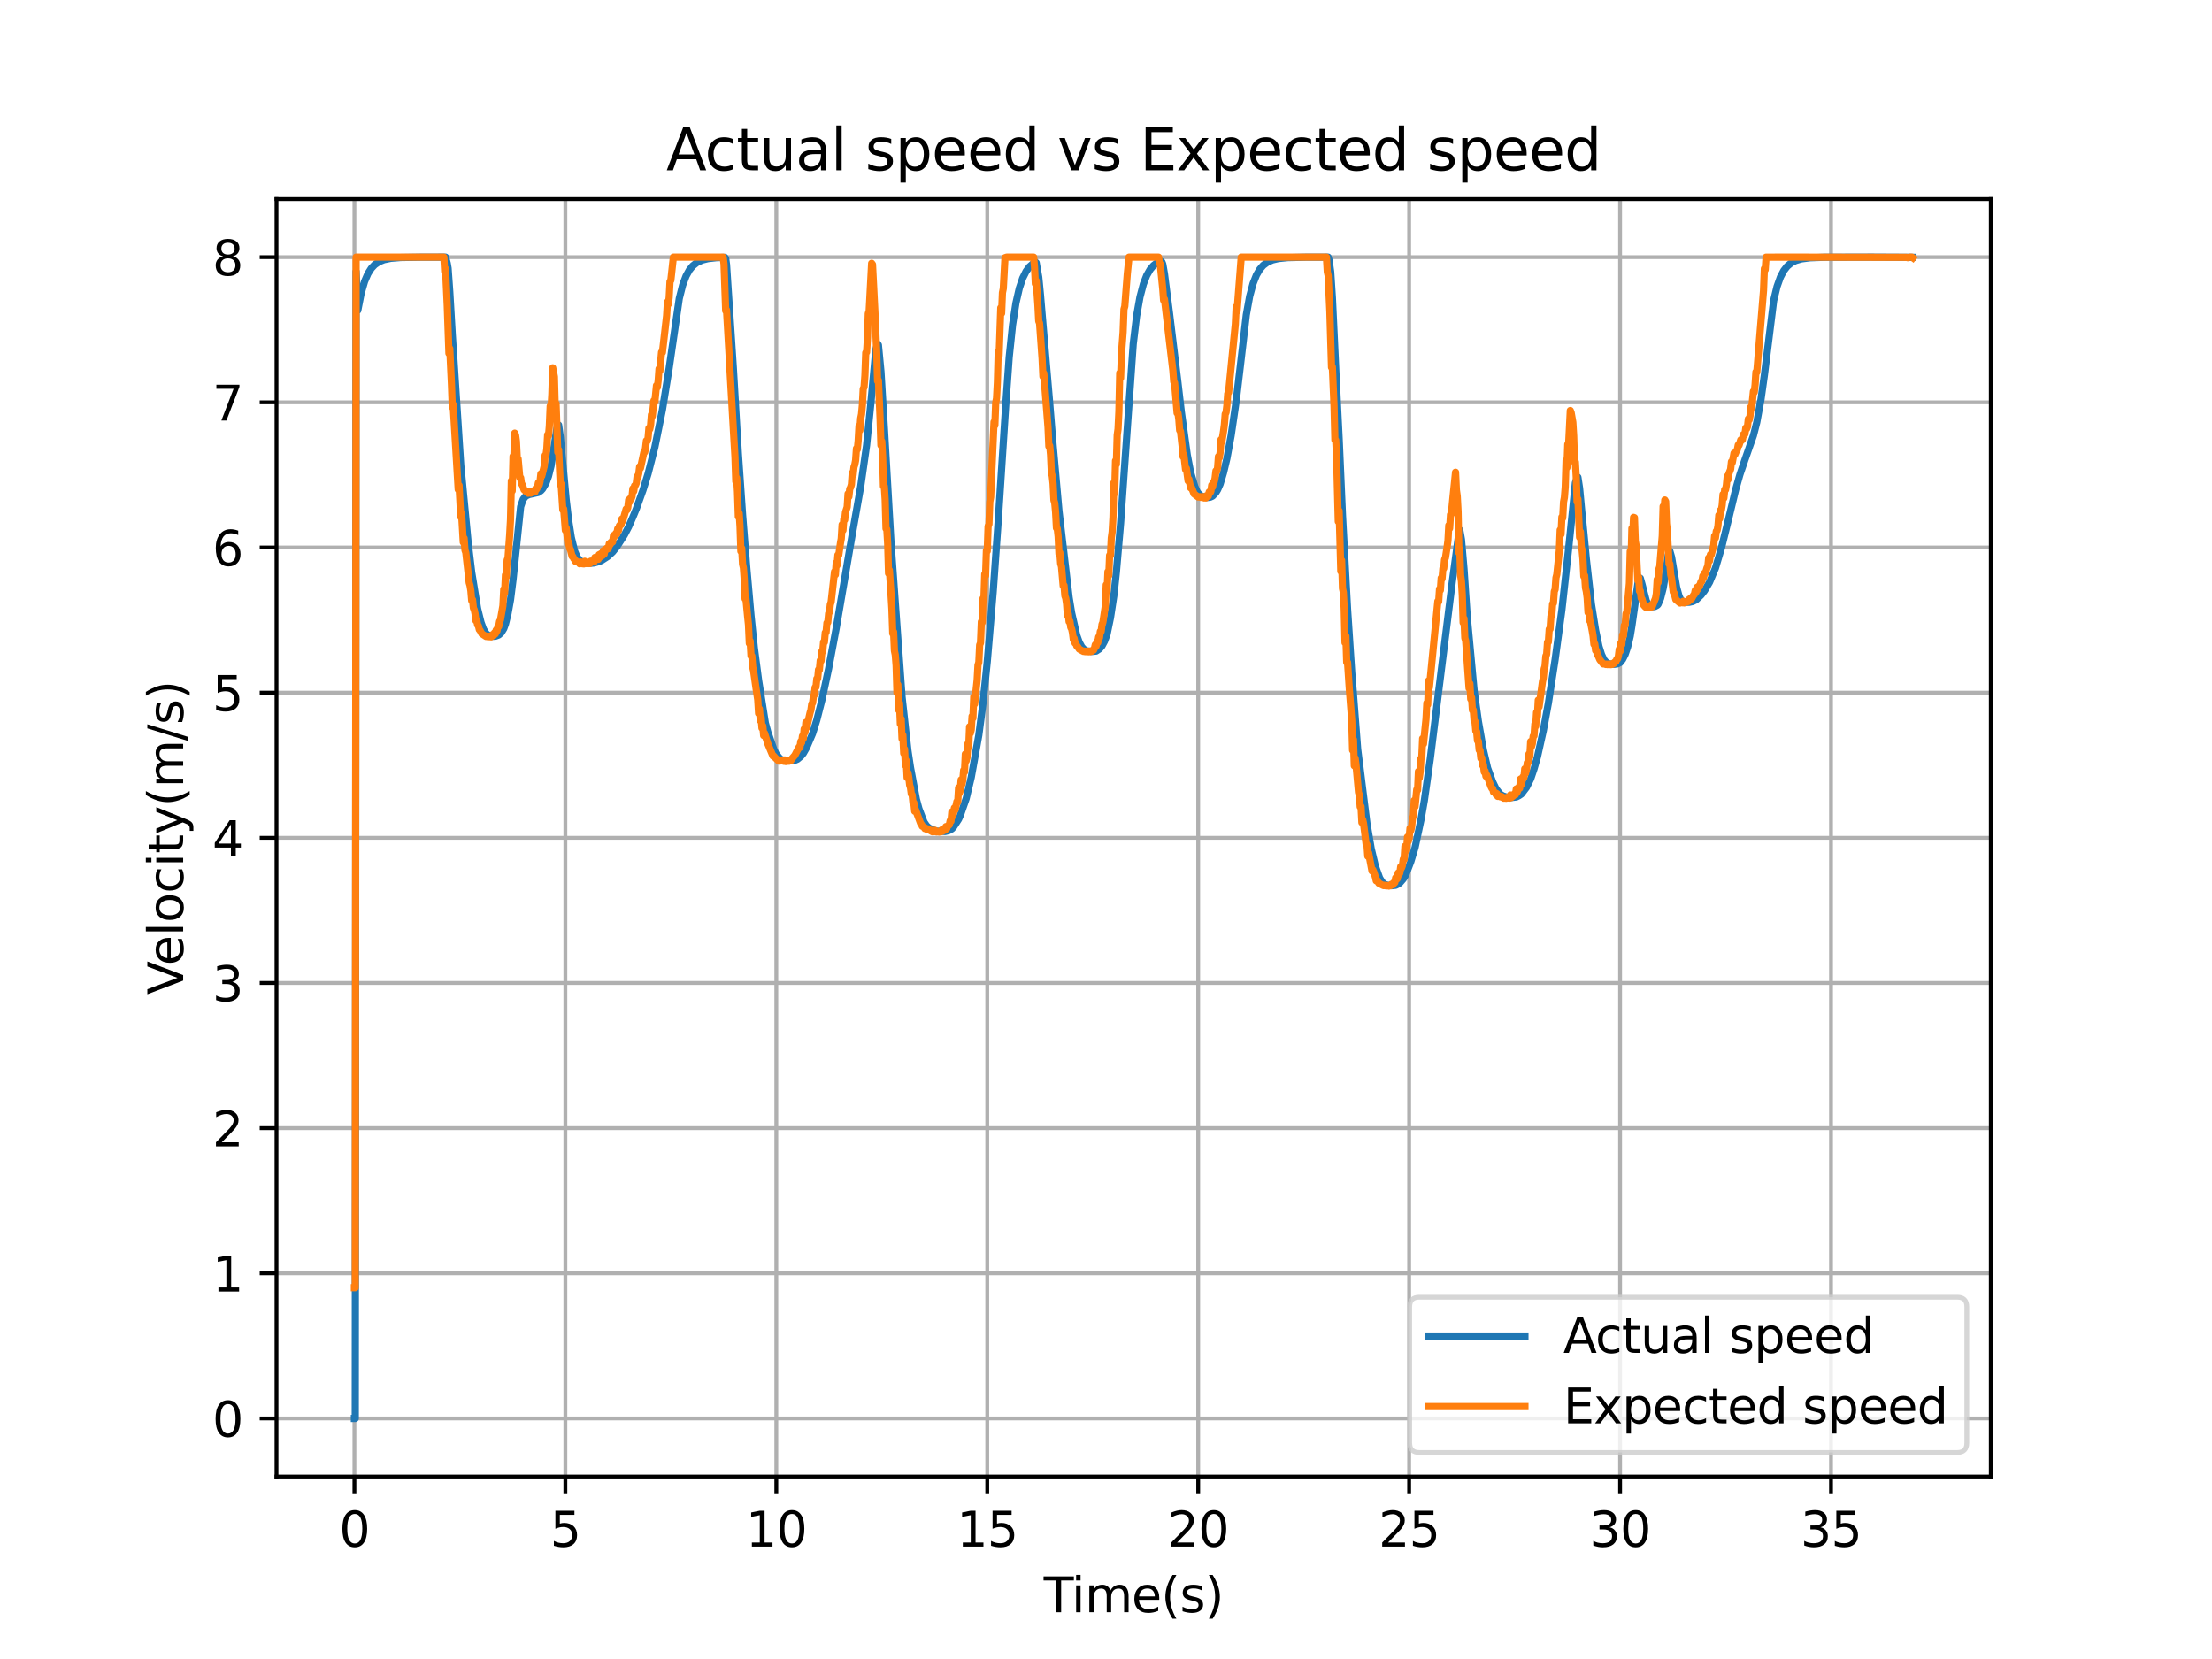 <?xml version="1.0" encoding="utf-8" standalone="no"?>
<!DOCTYPE svg PUBLIC "-//W3C//DTD SVG 1.1//EN"
  "http://www.w3.org/Graphics/SVG/1.1/DTD/svg11.dtd">
<svg xmlns:xlink="http://www.w3.org/1999/xlink" width="460.8pt" height="345.6pt" viewBox="0 0 460.8 345.6" xmlns="http://www.w3.org/2000/svg" version="1.1">
 <defs>
  <style type="text/css">*{stroke-linejoin: round; stroke-linecap: butt}</style>
 </defs>
 <g id="figure_1">
  <g id="patch_1">
   <path d="M 0 345.6 
L 460.8 345.6 
L 460.8 0 
L 0 0 
z
" style="fill: #ffffff"/>
  </g>
  <g id="axes_1">
   <g id="patch_2">
    <path d="M 57.6 307.584 
L 414.72 307.584 
L 414.72 41.472 
L 57.6 41.472 
z
" style="fill: #ffffff"/>
   </g>
   <g id="matplotlib.axis_1">
    <g id="xtick_1">
     <g id="line2d_1">
      <path d="M 73.833 307.584 
L 73.833 41.472 
" clip-path="url(#pf0ef544e90)" style="fill: none; stroke: #b0b0b0; stroke-width: 0.8; stroke-linecap: square"/>
     </g>
     <g id="line2d_2">
      <defs>
       <path id="ma404e26f2b" d="M 0 0 
L 0 3.5 
" style="stroke: #000000; stroke-width: 0.8"/>
      </defs>
      <g>
       <use xlink:href="#ma404e26f2b" x="73.833" y="307.584" style="stroke: #000000; stroke-width: 0.8"/>
      </g>
     </g>
     <g id="text_1">
      <!-- 0 -->
      <g transform="translate(70.651 322.182) scale(0.1 -0.1)">
       <defs>
        <path id="DejaVuSans-30" d="M 2034 4250 
Q 1547 4250 1301 3770 
Q 1056 3291 1056 2328 
Q 1056 1369 1301 889 
Q 1547 409 2034 409 
Q 2525 409 2770 889 
Q 3016 1369 3016 2328 
Q 3016 3291 2770 3770 
Q 2525 4250 2034 4250 
z
M 2034 4750 
Q 2819 4750 3233 4129 
Q 3647 3509 3647 2328 
Q 3647 1150 3233 529 
Q 2819 -91 2034 -91 
Q 1250 -91 836 529 
Q 422 1150 422 2328 
Q 422 3509 836 4129 
Q 1250 4750 2034 4750 
z
" transform="scale(0.016)"/>
       </defs>
       <use xlink:href="#DejaVuSans-30"/>
      </g>
     </g>
    </g>
    <g id="xtick_2">
     <g id="line2d_3">
      <path d="M 117.776 307.584 
L 117.776 41.472 
" clip-path="url(#pf0ef544e90)" style="fill: none; stroke: #b0b0b0; stroke-width: 0.8; stroke-linecap: square"/>
     </g>
     <g id="line2d_4">
      <g>
       <use xlink:href="#ma404e26f2b" x="117.776" y="307.584" style="stroke: #000000; stroke-width: 0.8"/>
      </g>
     </g>
     <g id="text_2">
      <!-- 5 -->
      <g transform="translate(114.595 322.182) scale(0.1 -0.1)">
       <defs>
        <path id="DejaVuSans-35" d="M 691 4666 
L 3169 4666 
L 3169 4134 
L 1269 4134 
L 1269 2991 
Q 1406 3038 1543 3061 
Q 1681 3084 1819 3084 
Q 2600 3084 3056 2656 
Q 3513 2228 3513 1497 
Q 3513 744 3044 326 
Q 2575 -91 1722 -91 
Q 1428 -91 1123 -41 
Q 819 9 494 109 
L 494 744 
Q 775 591 1075 516 
Q 1375 441 1709 441 
Q 2250 441 2565 725 
Q 2881 1009 2881 1497 
Q 2881 1984 2565 2268 
Q 2250 2553 1709 2553 
Q 1456 2553 1204 2497 
Q 953 2441 691 2322 
L 691 4666 
z
" transform="scale(0.016)"/>
       </defs>
       <use xlink:href="#DejaVuSans-35"/>
      </g>
     </g>
    </g>
    <g id="xtick_3">
     <g id="line2d_5">
      <path d="M 161.72 307.584 
L 161.72 41.472 
" clip-path="url(#pf0ef544e90)" style="fill: none; stroke: #b0b0b0; stroke-width: 0.8; stroke-linecap: square"/>
     </g>
     <g id="line2d_6">
      <g>
       <use xlink:href="#ma404e26f2b" x="161.72" y="307.584" style="stroke: #000000; stroke-width: 0.8"/>
      </g>
     </g>
     <g id="text_3">
      <!-- 10 -->
      <g transform="translate(155.357 322.182) scale(0.1 -0.1)">
       <defs>
        <path id="DejaVuSans-31" d="M 794 531 
L 1825 531 
L 1825 4091 
L 703 3866 
L 703 4441 
L 1819 4666 
L 2450 4666 
L 2450 531 
L 3481 531 
L 3481 0 
L 794 0 
L 794 531 
z
" transform="scale(0.016)"/>
       </defs>
       <use xlink:href="#DejaVuSans-31"/>
       <use xlink:href="#DejaVuSans-30" x="63.623"/>
      </g>
     </g>
    </g>
    <g id="xtick_4">
     <g id="line2d_7">
      <path d="M 205.663 307.584 
L 205.663 41.472 
" clip-path="url(#pf0ef544e90)" style="fill: none; stroke: #b0b0b0; stroke-width: 0.8; stroke-linecap: square"/>
     </g>
     <g id="line2d_8">
      <g>
       <use xlink:href="#ma404e26f2b" x="205.663" y="307.584" style="stroke: #000000; stroke-width: 0.8"/>
      </g>
     </g>
     <g id="text_4">
      <!-- 15 -->
      <g transform="translate(199.301 322.182) scale(0.1 -0.1)">
       <use xlink:href="#DejaVuSans-31"/>
       <use xlink:href="#DejaVuSans-35" x="63.623"/>
      </g>
     </g>
    </g>
    <g id="xtick_5">
     <g id="line2d_9">
      <path d="M 249.607 307.584 
L 249.607 41.472 
" clip-path="url(#pf0ef544e90)" style="fill: none; stroke: #b0b0b0; stroke-width: 0.8; stroke-linecap: square"/>
     </g>
     <g id="line2d_10">
      <g>
       <use xlink:href="#ma404e26f2b" x="249.607" y="307.584" style="stroke: #000000; stroke-width: 0.8"/>
      </g>
     </g>
     <g id="text_5">
      <!-- 20 -->
      <g transform="translate(243.244 322.182) scale(0.1 -0.1)">
       <defs>
        <path id="DejaVuSans-32" d="M 1228 531 
L 3431 531 
L 3431 0 
L 469 0 
L 469 531 
Q 828 903 1448 1529 
Q 2069 2156 2228 2338 
Q 2531 2678 2651 2914 
Q 2772 3150 2772 3378 
Q 2772 3750 2511 3984 
Q 2250 4219 1831 4219 
Q 1534 4219 1204 4116 
Q 875 4013 500 3803 
L 500 4441 
Q 881 4594 1212 4672 
Q 1544 4750 1819 4750 
Q 2544 4750 2975 4387 
Q 3406 4025 3406 3419 
Q 3406 3131 3298 2873 
Q 3191 2616 2906 2266 
Q 2828 2175 2409 1742 
Q 1991 1309 1228 531 
z
" transform="scale(0.016)"/>
       </defs>
       <use xlink:href="#DejaVuSans-32"/>
       <use xlink:href="#DejaVuSans-30" x="63.623"/>
      </g>
     </g>
    </g>
    <g id="xtick_6">
     <g id="line2d_11">
      <path d="M 293.55 307.584 
L 293.55 41.472 
" clip-path="url(#pf0ef544e90)" style="fill: none; stroke: #b0b0b0; stroke-width: 0.8; stroke-linecap: square"/>
     </g>
     <g id="line2d_12">
      <g>
       <use xlink:href="#ma404e26f2b" x="293.55" y="307.584" style="stroke: #000000; stroke-width: 0.8"/>
      </g>
     </g>
     <g id="text_6">
      <!-- 25 -->
      <g transform="translate(287.188 322.182) scale(0.1 -0.1)">
       <use xlink:href="#DejaVuSans-32"/>
       <use xlink:href="#DejaVuSans-35" x="63.623"/>
      </g>
     </g>
    </g>
    <g id="xtick_7">
     <g id="line2d_13">
      <path d="M 337.494 307.584 
L 337.494 41.472 
" clip-path="url(#pf0ef544e90)" style="fill: none; stroke: #b0b0b0; stroke-width: 0.8; stroke-linecap: square"/>
     </g>
     <g id="line2d_14">
      <g>
       <use xlink:href="#ma404e26f2b" x="337.494" y="307.584" style="stroke: #000000; stroke-width: 0.8"/>
      </g>
     </g>
     <g id="text_7">
      <!-- 30 -->
      <g transform="translate(331.131 322.182) scale(0.1 -0.1)">
       <defs>
        <path id="DejaVuSans-33" d="M 2597 2516 
Q 3050 2419 3304 2112 
Q 3559 1806 3559 1356 
Q 3559 666 3084 287 
Q 2609 -91 1734 -91 
Q 1441 -91 1130 -33 
Q 819 25 488 141 
L 488 750 
Q 750 597 1062 519 
Q 1375 441 1716 441 
Q 2309 441 2620 675 
Q 2931 909 2931 1356 
Q 2931 1769 2642 2001 
Q 2353 2234 1838 2234 
L 1294 2234 
L 1294 2753 
L 1863 2753 
Q 2328 2753 2575 2939 
Q 2822 3125 2822 3475 
Q 2822 3834 2567 4026 
Q 2313 4219 1838 4219 
Q 1578 4219 1281 4162 
Q 984 4106 628 3988 
L 628 4550 
Q 988 4650 1302 4700 
Q 1616 4750 1894 4750 
Q 2613 4750 3031 4423 
Q 3450 4097 3450 3541 
Q 3450 3153 3228 2886 
Q 3006 2619 2597 2516 
z
" transform="scale(0.016)"/>
       </defs>
       <use xlink:href="#DejaVuSans-33"/>
       <use xlink:href="#DejaVuSans-30" x="63.623"/>
      </g>
     </g>
    </g>
    <g id="xtick_8">
     <g id="line2d_15">
      <path d="M 381.437 307.584 
L 381.437 41.472 
" clip-path="url(#pf0ef544e90)" style="fill: none; stroke: #b0b0b0; stroke-width: 0.8; stroke-linecap: square"/>
     </g>
     <g id="line2d_16">
      <g>
       <use xlink:href="#ma404e26f2b" x="381.437" y="307.584" style="stroke: #000000; stroke-width: 0.8"/>
      </g>
     </g>
     <g id="text_8">
      <!-- 35 -->
      <g transform="translate(375.075 322.182) scale(0.1 -0.1)">
       <use xlink:href="#DejaVuSans-33"/>
       <use xlink:href="#DejaVuSans-35" x="63.623"/>
      </g>
     </g>
    </g>
    <g id="text_9">
     <!-- Time(s) -->
     <g transform="translate(217.42 335.861) scale(0.1 -0.1)">
      <defs>
       <path id="DejaVuSans-54" d="M -19 4666 
L 3928 4666 
L 3928 4134 
L 2272 4134 
L 2272 0 
L 1638 0 
L 1638 4134 
L -19 4134 
L -19 4666 
z
" transform="scale(0.016)"/>
       <path id="DejaVuSans-69" d="M 603 3500 
L 1178 3500 
L 1178 0 
L 603 0 
L 603 3500 
z
M 603 4863 
L 1178 4863 
L 1178 4134 
L 603 4134 
L 603 4863 
z
" transform="scale(0.016)"/>
       <path id="DejaVuSans-6d" d="M 3328 2828 
Q 3544 3216 3844 3400 
Q 4144 3584 4550 3584 
Q 5097 3584 5394 3201 
Q 5691 2819 5691 2113 
L 5691 0 
L 5113 0 
L 5113 2094 
Q 5113 2597 4934 2840 
Q 4756 3084 4391 3084 
Q 3944 3084 3684 2787 
Q 3425 2491 3425 1978 
L 3425 0 
L 2847 0 
L 2847 2094 
Q 2847 2600 2669 2842 
Q 2491 3084 2119 3084 
Q 1678 3084 1418 2786 
Q 1159 2488 1159 1978 
L 1159 0 
L 581 0 
L 581 3500 
L 1159 3500 
L 1159 2956 
Q 1356 3278 1631 3431 
Q 1906 3584 2284 3584 
Q 2666 3584 2933 3390 
Q 3200 3197 3328 2828 
z
" transform="scale(0.016)"/>
       <path id="DejaVuSans-65" d="M 3597 1894 
L 3597 1613 
L 953 1613 
Q 991 1019 1311 708 
Q 1631 397 2203 397 
Q 2534 397 2845 478 
Q 3156 559 3463 722 
L 3463 178 
Q 3153 47 2828 -22 
Q 2503 -91 2169 -91 
Q 1331 -91 842 396 
Q 353 884 353 1716 
Q 353 2575 817 3079 
Q 1281 3584 2069 3584 
Q 2775 3584 3186 3129 
Q 3597 2675 3597 1894 
z
M 3022 2063 
Q 3016 2534 2758 2815 
Q 2500 3097 2075 3097 
Q 1594 3097 1305 2825 
Q 1016 2553 972 2059 
L 3022 2063 
z
" transform="scale(0.016)"/>
       <path id="DejaVuSans-28" d="M 1984 4856 
Q 1566 4138 1362 3434 
Q 1159 2731 1159 2009 
Q 1159 1288 1364 580 
Q 1569 -128 1984 -844 
L 1484 -844 
Q 1016 -109 783 600 
Q 550 1309 550 2009 
Q 550 2706 781 3412 
Q 1013 4119 1484 4856 
L 1984 4856 
z
" transform="scale(0.016)"/>
       <path id="DejaVuSans-73" d="M 2834 3397 
L 2834 2853 
Q 2591 2978 2328 3040 
Q 2066 3103 1784 3103 
Q 1356 3103 1142 2972 
Q 928 2841 928 2578 
Q 928 2378 1081 2264 
Q 1234 2150 1697 2047 
L 1894 2003 
Q 2506 1872 2764 1633 
Q 3022 1394 3022 966 
Q 3022 478 2636 193 
Q 2250 -91 1575 -91 
Q 1294 -91 989 -36 
Q 684 19 347 128 
L 347 722 
Q 666 556 975 473 
Q 1284 391 1588 391 
Q 1994 391 2212 530 
Q 2431 669 2431 922 
Q 2431 1156 2273 1281 
Q 2116 1406 1581 1522 
L 1381 1569 
Q 847 1681 609 1914 
Q 372 2147 372 2553 
Q 372 3047 722 3315 
Q 1072 3584 1716 3584 
Q 2034 3584 2315 3537 
Q 2597 3491 2834 3397 
z
" transform="scale(0.016)"/>
       <path id="DejaVuSans-29" d="M 513 4856 
L 1013 4856 
Q 1481 4119 1714 3412 
Q 1947 2706 1947 2009 
Q 1947 1309 1714 600 
Q 1481 -109 1013 -844 
L 513 -844 
Q 928 -128 1133 580 
Q 1338 1288 1338 2009 
Q 1338 2731 1133 3434 
Q 928 4138 513 4856 
z
" transform="scale(0.016)"/>
      </defs>
      <use xlink:href="#DejaVuSans-54"/>
      <use xlink:href="#DejaVuSans-69" x="57.959"/>
      <use xlink:href="#DejaVuSans-6d" x="85.742"/>
      <use xlink:href="#DejaVuSans-65" x="183.154"/>
      <use xlink:href="#DejaVuSans-28" x="244.678"/>
      <use xlink:href="#DejaVuSans-73" x="283.691"/>
      <use xlink:href="#DejaVuSans-29" x="335.791"/>
     </g>
    </g>
   </g>
   <g id="matplotlib.axis_2">
    <g id="ytick_1">
     <g id="line2d_17">
      <path d="M 57.6 295.488 
L 414.72 295.488 
" clip-path="url(#pf0ef544e90)" style="fill: none; stroke: #b0b0b0; stroke-width: 0.8; stroke-linecap: square"/>
     </g>
     <g id="line2d_18">
      <defs>
       <path id="md18299f8ab" d="M 0 0 
L -3.5 0 
" style="stroke: #000000; stroke-width: 0.8"/>
      </defs>
      <g>
       <use xlink:href="#md18299f8ab" x="57.6" y="295.488" style="stroke: #000000; stroke-width: 0.8"/>
      </g>
     </g>
     <g id="text_10">
      <!-- 0 -->
      <g transform="translate(44.237 299.287) scale(0.1 -0.1)">
       <use xlink:href="#DejaVuSans-30"/>
      </g>
     </g>
    </g>
    <g id="ytick_2">
     <g id="line2d_19">
      <path d="M 57.6 265.248 
L 414.72 265.248 
" clip-path="url(#pf0ef544e90)" style="fill: none; stroke: #b0b0b0; stroke-width: 0.8; stroke-linecap: square"/>
     </g>
     <g id="line2d_20">
      <g>
       <use xlink:href="#md18299f8ab" x="57.6" y="265.248" style="stroke: #000000; stroke-width: 0.8"/>
      </g>
     </g>
     <g id="text_11">
      <!-- 1 -->
      <g transform="translate(44.237 269.047) scale(0.1 -0.1)">
       <use xlink:href="#DejaVuSans-31"/>
      </g>
     </g>
    </g>
    <g id="ytick_3">
     <g id="line2d_21">
      <path d="M 57.6 235.008 
L 414.72 235.008 
" clip-path="url(#pf0ef544e90)" style="fill: none; stroke: #b0b0b0; stroke-width: 0.8; stroke-linecap: square"/>
     </g>
     <g id="line2d_22">
      <g>
       <use xlink:href="#md18299f8ab" x="57.6" y="235.008" style="stroke: #000000; stroke-width: 0.8"/>
      </g>
     </g>
     <g id="text_12">
      <!-- 2 -->
      <g transform="translate(44.237 238.807) scale(0.1 -0.1)">
       <use xlink:href="#DejaVuSans-32"/>
      </g>
     </g>
    </g>
    <g id="ytick_4">
     <g id="line2d_23">
      <path d="M 57.6 204.768 
L 414.72 204.768 
" clip-path="url(#pf0ef544e90)" style="fill: none; stroke: #b0b0b0; stroke-width: 0.8; stroke-linecap: square"/>
     </g>
     <g id="line2d_24">
      <g>
       <use xlink:href="#md18299f8ab" x="57.6" y="204.768" style="stroke: #000000; stroke-width: 0.8"/>
      </g>
     </g>
     <g id="text_13">
      <!-- 3 -->
      <g transform="translate(44.237 208.567) scale(0.1 -0.1)">
       <use xlink:href="#DejaVuSans-33"/>
      </g>
     </g>
    </g>
    <g id="ytick_5">
     <g id="line2d_25">
      <path d="M 57.6 174.528 
L 414.72 174.528 
" clip-path="url(#pf0ef544e90)" style="fill: none; stroke: #b0b0b0; stroke-width: 0.8; stroke-linecap: square"/>
     </g>
     <g id="line2d_26">
      <g>
       <use xlink:href="#md18299f8ab" x="57.6" y="174.528" style="stroke: #000000; stroke-width: 0.8"/>
      </g>
     </g>
     <g id="text_14">
      <!-- 4 -->
      <g transform="translate(44.237 178.327) scale(0.1 -0.1)">
       <defs>
        <path id="DejaVuSans-34" d="M 2419 4116 
L 825 1625 
L 2419 1625 
L 2419 4116 
z
M 2253 4666 
L 3047 4666 
L 3047 1625 
L 3713 1625 
L 3713 1100 
L 3047 1100 
L 3047 0 
L 2419 0 
L 2419 1100 
L 313 1100 
L 313 1709 
L 2253 4666 
z
" transform="scale(0.016)"/>
       </defs>
       <use xlink:href="#DejaVuSans-34"/>
      </g>
     </g>
    </g>
    <g id="ytick_6">
     <g id="line2d_27">
      <path d="M 57.6 144.288 
L 414.72 144.288 
" clip-path="url(#pf0ef544e90)" style="fill: none; stroke: #b0b0b0; stroke-width: 0.8; stroke-linecap: square"/>
     </g>
     <g id="line2d_28">
      <g>
       <use xlink:href="#md18299f8ab" x="57.6" y="144.288" style="stroke: #000000; stroke-width: 0.8"/>
      </g>
     </g>
     <g id="text_15">
      <!-- 5 -->
      <g transform="translate(44.237 148.087) scale(0.1 -0.1)">
       <use xlink:href="#DejaVuSans-35"/>
      </g>
     </g>
    </g>
    <g id="ytick_7">
     <g id="line2d_29">
      <path d="M 57.6 114.048 
L 414.72 114.048 
" clip-path="url(#pf0ef544e90)" style="fill: none; stroke: #b0b0b0; stroke-width: 0.8; stroke-linecap: square"/>
     </g>
     <g id="line2d_30">
      <g>
       <use xlink:href="#md18299f8ab" x="57.6" y="114.048" style="stroke: #000000; stroke-width: 0.8"/>
      </g>
     </g>
     <g id="text_16">
      <!-- 6 -->
      <g transform="translate(44.237 117.847) scale(0.1 -0.1)">
       <defs>
        <path id="DejaVuSans-36" d="M 2113 2584 
Q 1688 2584 1439 2293 
Q 1191 2003 1191 1497 
Q 1191 994 1439 701 
Q 1688 409 2113 409 
Q 2538 409 2786 701 
Q 3034 994 3034 1497 
Q 3034 2003 2786 2293 
Q 2538 2584 2113 2584 
z
M 3366 4563 
L 3366 3988 
Q 3128 4100 2886 4159 
Q 2644 4219 2406 4219 
Q 1781 4219 1451 3797 
Q 1122 3375 1075 2522 
Q 1259 2794 1537 2939 
Q 1816 3084 2150 3084 
Q 2853 3084 3261 2657 
Q 3669 2231 3669 1497 
Q 3669 778 3244 343 
Q 2819 -91 2113 -91 
Q 1303 -91 875 529 
Q 447 1150 447 2328 
Q 447 3434 972 4092 
Q 1497 4750 2381 4750 
Q 2619 4750 2861 4703 
Q 3103 4656 3366 4563 
z
" transform="scale(0.016)"/>
       </defs>
       <use xlink:href="#DejaVuSans-36"/>
      </g>
     </g>
    </g>
    <g id="ytick_8">
     <g id="line2d_31">
      <path d="M 57.6 83.808 
L 414.72 83.808 
" clip-path="url(#pf0ef544e90)" style="fill: none; stroke: #b0b0b0; stroke-width: 0.8; stroke-linecap: square"/>
     </g>
     <g id="line2d_32">
      <g>
       <use xlink:href="#md18299f8ab" x="57.6" y="83.808" style="stroke: #000000; stroke-width: 0.8"/>
      </g>
     </g>
     <g id="text_17">
      <!-- 7 -->
      <g transform="translate(44.237 87.607) scale(0.1 -0.1)">
       <defs>
        <path id="DejaVuSans-37" d="M 525 4666 
L 3525 4666 
L 3525 4397 
L 1831 0 
L 1172 0 
L 2766 4134 
L 525 4134 
L 525 4666 
z
" transform="scale(0.016)"/>
       </defs>
       <use xlink:href="#DejaVuSans-37"/>
      </g>
     </g>
    </g>
    <g id="ytick_9">
     <g id="line2d_33">
      <path d="M 57.6 53.568 
L 414.72 53.568 
" clip-path="url(#pf0ef544e90)" style="fill: none; stroke: #b0b0b0; stroke-width: 0.8; stroke-linecap: square"/>
     </g>
     <g id="line2d_34">
      <g>
       <use xlink:href="#md18299f8ab" x="57.6" y="53.568" style="stroke: #000000; stroke-width: 0.8"/>
      </g>
     </g>
     <g id="text_18">
      <!-- 8 -->
      <g transform="translate(44.237 57.367) scale(0.1 -0.1)">
       <defs>
        <path id="DejaVuSans-38" d="M 2034 2216 
Q 1584 2216 1326 1975 
Q 1069 1734 1069 1313 
Q 1069 891 1326 650 
Q 1584 409 2034 409 
Q 2484 409 2743 651 
Q 3003 894 3003 1313 
Q 3003 1734 2745 1975 
Q 2488 2216 2034 2216 
z
M 1403 2484 
Q 997 2584 770 2862 
Q 544 3141 544 3541 
Q 544 4100 942 4425 
Q 1341 4750 2034 4750 
Q 2731 4750 3128 4425 
Q 3525 4100 3525 3541 
Q 3525 3141 3298 2862 
Q 3072 2584 2669 2484 
Q 3125 2378 3379 2068 
Q 3634 1759 3634 1313 
Q 3634 634 3220 271 
Q 2806 -91 2034 -91 
Q 1263 -91 848 271 
Q 434 634 434 1313 
Q 434 1759 690 2068 
Q 947 2378 1403 2484 
z
M 1172 3481 
Q 1172 3119 1398 2916 
Q 1625 2713 2034 2713 
Q 2441 2713 2670 2916 
Q 2900 3119 2900 3481 
Q 2900 3844 2670 4047 
Q 2441 4250 2034 4250 
Q 1625 4250 1398 4047 
Q 1172 3844 1172 3481 
z
" transform="scale(0.016)"/>
       </defs>
       <use xlink:href="#DejaVuSans-38"/>
      </g>
     </g>
    </g>
    <g id="text_19">
     <!-- Velocity(m/s) -->
     <g transform="translate(38.158 207.205) rotate(-90) scale(0.1 -0.1)">
      <defs>
       <path id="DejaVuSans-56" d="M 1831 0 
L 50 4666 
L 709 4666 
L 2188 738 
L 3669 4666 
L 4325 4666 
L 2547 0 
L 1831 0 
z
" transform="scale(0.016)"/>
       <path id="DejaVuSans-6c" d="M 603 4863 
L 1178 4863 
L 1178 0 
L 603 0 
L 603 4863 
z
" transform="scale(0.016)"/>
       <path id="DejaVuSans-6f" d="M 1959 3097 
Q 1497 3097 1228 2736 
Q 959 2375 959 1747 
Q 959 1119 1226 758 
Q 1494 397 1959 397 
Q 2419 397 2687 759 
Q 2956 1122 2956 1747 
Q 2956 2369 2687 2733 
Q 2419 3097 1959 3097 
z
M 1959 3584 
Q 2709 3584 3137 3096 
Q 3566 2609 3566 1747 
Q 3566 888 3137 398 
Q 2709 -91 1959 -91 
Q 1206 -91 779 398 
Q 353 888 353 1747 
Q 353 2609 779 3096 
Q 1206 3584 1959 3584 
z
" transform="scale(0.016)"/>
       <path id="DejaVuSans-63" d="M 3122 3366 
L 3122 2828 
Q 2878 2963 2633 3030 
Q 2388 3097 2138 3097 
Q 1578 3097 1268 2742 
Q 959 2388 959 1747 
Q 959 1106 1268 751 
Q 1578 397 2138 397 
Q 2388 397 2633 464 
Q 2878 531 3122 666 
L 3122 134 
Q 2881 22 2623 -34 
Q 2366 -91 2075 -91 
Q 1284 -91 818 406 
Q 353 903 353 1747 
Q 353 2603 823 3093 
Q 1294 3584 2113 3584 
Q 2378 3584 2631 3529 
Q 2884 3475 3122 3366 
z
" transform="scale(0.016)"/>
       <path id="DejaVuSans-74" d="M 1172 4494 
L 1172 3500 
L 2356 3500 
L 2356 3053 
L 1172 3053 
L 1172 1153 
Q 1172 725 1289 603 
Q 1406 481 1766 481 
L 2356 481 
L 2356 0 
L 1766 0 
Q 1100 0 847 248 
Q 594 497 594 1153 
L 594 3053 
L 172 3053 
L 172 3500 
L 594 3500 
L 594 4494 
L 1172 4494 
z
" transform="scale(0.016)"/>
       <path id="DejaVuSans-79" d="M 2059 -325 
Q 1816 -950 1584 -1140 
Q 1353 -1331 966 -1331 
L 506 -1331 
L 506 -850 
L 844 -850 
Q 1081 -850 1212 -737 
Q 1344 -625 1503 -206 
L 1606 56 
L 191 3500 
L 800 3500 
L 1894 763 
L 2988 3500 
L 3597 3500 
L 2059 -325 
z
" transform="scale(0.016)"/>
       <path id="DejaVuSans-2f" d="M 1625 4666 
L 2156 4666 
L 531 -594 
L 0 -594 
L 1625 4666 
z
" transform="scale(0.016)"/>
      </defs>
      <use xlink:href="#DejaVuSans-56"/>
      <use xlink:href="#DejaVuSans-65" x="60.658"/>
      <use xlink:href="#DejaVuSans-6c" x="122.182"/>
      <use xlink:href="#DejaVuSans-6f" x="149.965"/>
      <use xlink:href="#DejaVuSans-63" x="211.146"/>
      <use xlink:href="#DejaVuSans-69" x="266.127"/>
      <use xlink:href="#DejaVuSans-74" x="293.91"/>
      <use xlink:href="#DejaVuSans-79" x="333.119"/>
      <use xlink:href="#DejaVuSans-28" x="392.299"/>
      <use xlink:href="#DejaVuSans-6d" x="431.312"/>
      <use xlink:href="#DejaVuSans-2f" x="528.725"/>
      <use xlink:href="#DejaVuSans-73" x="562.416"/>
      <use xlink:href="#DejaVuSans-29" x="614.516"/>
     </g>
    </g>
   </g>
   <g id="line2d_35">
    <path d="M 73.833 295.488 
L 74.009 295.488 
L 74.184 56.567 
L 74.536 64.642 
L 75.239 61.068 
L 75.942 58.647 
L 76.645 57.008 
L 77.348 55.897 
L 78.051 55.146 
L 78.93 54.537 
L 79.985 54.108 
L 81.391 53.816 
L 83.5 53.645 
L 87.895 53.575 
L 92.816 53.568 
L 93.168 54.872 
L 93.344 55.882 
L 93.695 60.807 
L 94.223 69.79 
L 95.98 96.854 
L 97.562 113.425 
L 98.265 119.228 
L 99.496 126.788 
L 100.199 129.642 
L 100.726 131.085 
L 101.253 131.965 
L 101.781 132.371 
L 102.484 132.552 
L 103.187 132.541 
L 103.89 132.277 
L 104.417 131.81 
L 104.945 130.957 
L 105.296 129.989 
L 105.824 127.837 
L 106.351 124.915 
L 106.878 120.725 
L 108.46 105.555 
L 108.988 104.009 
L 109.515 103.347 
L 110.218 103.024 
L 112.151 102.587 
L 112.679 102.223 
L 113.03 101.838 
L 113.733 100.656 
L 114.261 99.205 
L 114.788 97.062 
L 115.491 92.63 
L 116.018 89.207 
L 116.37 88.537 
L 116.722 91.095 
L 117.073 94.785 
L 117.952 104.161 
L 118.479 108.586 
L 119.007 111.937 
L 119.71 114.818 
L 120.237 116.064 
L 120.764 116.749 
L 121.467 117.128 
L 122.171 117.35 
L 122.874 117.356 
L 123.753 117.277 
L 124.807 116.97 
L 125.335 116.741 
L 126.565 115.946 
L 127.62 114.987 
L 128.498 113.9 
L 130.08 111.423 
L 130.959 109.735 
L 131.838 107.74 
L 132.541 106.031 
L 133.947 102.102 
L 135.002 98.701 
L 136.408 93.203 
L 137.99 85.386 
L 139.396 76.71 
L 141.506 62.177 
L 142.209 59.398 
L 142.912 57.516 
L 143.615 56.242 
L 144.318 55.379 
L 145.197 54.681 
L 146.252 54.188 
L 147.482 53.881 
L 149.24 53.686 
L 150.998 53.613 
L 151.173 53.875 
L 151.349 55.128 
L 152.755 76.499 
L 153.81 94.476 
L 154.689 107.213 
L 155.568 118.332 
L 156.446 128.234 
L 157.15 135.044 
L 158.028 141.718 
L 159.435 150.611 
L 159.962 152.547 
L 161.192 156.09 
L 161.72 157.12 
L 162.423 157.969 
L 162.774 158.246 
L 163.302 158.368 
L 165.411 158.461 
L 166.114 158.159 
L 166.817 157.566 
L 167.344 156.932 
L 168.048 155.691 
L 169.278 152.806 
L 170.157 149.99 
L 171.212 145.845 
L 172.618 139.281 
L 174.2 130.849 
L 177.539 111.309 
L 179.297 101.355 
L 180.528 92.756 
L 181.406 84.086 
L 182.461 72.753 
L 182.813 71.623 
L 182.988 71.877 
L 183.516 77.415 
L 184.219 89.043 
L 185.625 113.321 
L 187.91 145.144 
L 189.14 156.382 
L 189.668 159.883 
L 190.898 166.506 
L 191.426 168.459 
L 192.48 171.245 
L 193.007 172.018 
L 193.535 172.495 
L 194.941 173.125 
L 196.875 173.223 
L 197.578 173.051 
L 198.281 172.673 
L 198.632 172.294 
L 199.687 170.667 
L 200.038 169.887 
L 201.269 166.36 
L 202.324 161.939 
L 203.905 153.147 
L 204.784 146.4 
L 205.663 137.851 
L 206.894 123.306 
L 207.948 108.474 
L 209.53 84.138 
L 210.233 74.395 
L 210.936 67.673 
L 211.64 63.12 
L 212.343 60.037 
L 213.046 57.949 
L 213.749 56.535 
L 214.452 55.577 
L 215.331 54.802 
L 215.682 54.584 
L 215.858 54.741 
L 216.385 57.74 
L 216.737 61.374 
L 218.67 83.982 
L 219.374 92.673 
L 220.604 106.46 
L 222.713 124.472 
L 223.241 127.688 
L 224.295 132.314 
L 224.823 133.796 
L 225.35 134.77 
L 225.877 135.338 
L 226.405 135.583 
L 227.459 135.718 
L 228.338 135.633 
L 229.041 135.175 
L 229.568 134.549 
L 230.096 133.564 
L 230.623 132.112 
L 231.326 128.711 
L 232.029 124.104 
L 232.557 119.201 
L 233.436 109.011 
L 236.072 71.657 
L 236.775 65.818 
L 237.478 61.864 
L 238.181 59.187 
L 238.884 57.373 
L 239.588 56.145 
L 240.291 55.313 
L 241.17 54.64 
L 241.697 54.368 
L 242.048 54.589 
L 242.224 55.032 
L 242.576 57.042 
L 243.63 65.299 
L 245.388 79.732 
L 246.091 85.807 
L 247.322 94.725 
L 248.025 98.425 
L 248.904 101.371 
L 249.431 102.516 
L 249.958 103.142 
L 250.486 103.419 
L 251.54 103.635 
L 252.068 103.584 
L 252.595 103.351 
L 253.298 102.602 
L 253.65 102.032 
L 254.177 100.835 
L 254.88 98.477 
L 255.583 95.521 
L 256.462 90.762 
L 257.517 83.546 
L 258.395 76.139 
L 259.626 65.601 
L 260.329 61.717 
L 261.032 59.087 
L 261.735 57.306 
L 262.438 56.099 
L 263.141 55.282 
L 264.02 54.621 
L 265.075 54.155 
L 266.305 53.865 
L 268.239 53.67 
L 271.93 53.581 
L 276.676 53.569 
L 276.852 54.153 
L 277.203 56.613 
L 277.555 61.978 
L 278.609 84.288 
L 278.961 91.32 
L 279.664 107.402 
L 280.719 126.892 
L 281.598 140.161 
L 282.828 156.072 
L 284.762 171.559 
L 285.64 176.767 
L 286.519 180.448 
L 287.398 182.897 
L 287.925 183.759 
L 288.453 184.228 
L 288.98 184.392 
L 289.859 184.516 
L 290.738 184.424 
L 291.265 184.162 
L 291.617 183.913 
L 292.32 183.105 
L 292.847 182.241 
L 293.902 179.481 
L 294.781 176.559 
L 296.011 170.773 
L 296.714 166.775 
L 297.945 158.129 
L 302.515 121.36 
L 303.921 110.976 
L 304.097 110.421 
L 304.448 112.4 
L 304.976 118.518 
L 305.679 128.843 
L 307.085 143.914 
L 307.964 150.209 
L 309.018 156.251 
L 309.897 160.006 
L 310.952 162.889 
L 311.655 164.35 
L 312.534 165.465 
L 313.061 165.791 
L 314.292 166.208 
L 315.874 166.024 
L 316.401 165.763 
L 316.928 165.41 
L 317.983 164.029 
L 318.862 162.251 
L 319.565 160.173 
L 320.268 157.7 
L 321.498 152.204 
L 322.553 146.488 
L 323.959 137.404 
L 325.365 127.069 
L 326.771 114.296 
L 328.178 100.578 
L 328.529 99.592 
L 328.705 99.427 
L 329.057 101.715 
L 329.408 105.472 
L 330.463 116.459 
L 331.517 125.824 
L 332.396 131.298 
L 333.099 134.682 
L 333.627 136.354 
L 334.154 137.467 
L 334.681 138.061 
L 335.209 138.296 
L 336.263 138.399 
L 336.966 138.293 
L 337.494 138.034 
L 338.021 137.355 
L 338.548 136.301 
L 339.076 134.739 
L 339.603 132.518 
L 339.955 130.353 
L 341.361 120.431 
L 341.537 120.373 
L 341.712 120.464 
L 342.064 121.712 
L 342.943 125.137 
L 343.294 125.895 
L 343.646 126.219 
L 344.173 126.386 
L 344.7 126.357 
L 345.228 126.076 
L 345.404 125.894 
L 345.931 124.644 
L 346.458 122.568 
L 346.81 120.438 
L 347.513 115.644 
L 347.864 114.824 
L 348.216 116.047 
L 348.743 119.183 
L 349.271 122.32 
L 349.798 124.26 
L 350.149 124.936 
L 350.501 125.298 
L 351.204 125.461 
L 351.907 125.46 
L 352.61 125.307 
L 353.313 124.96 
L 354.368 123.962 
L 355.071 123.062 
L 356.126 121.292 
L 357.356 118.347 
L 358.587 114.234 
L 359.993 108.534 
L 361.575 101.976 
L 362.454 98.872 
L 363.508 95.765 
L 365.266 90.745 
L 365.969 87.984 
L 366.848 83.179 
L 367.551 78.149 
L 369.485 62.627 
L 370.188 59.703 
L 370.891 57.723 
L 371.594 56.382 
L 372.297 55.474 
L 373.176 54.739 
L 374.055 54.287 
L 375.285 53.932 
L 377.043 53.705 
L 380.031 53.594 
L 389.874 53.568 
L 398.487 53.608 
L 398.487 53.608 
" clip-path="url(#pf0ef544e90)" style="fill: none; stroke: #1f77b4; stroke-width: 1.5; stroke-linecap: square"/>
   </g>
   <g id="line2d_36">
    <path d="M 73.833 268.245 
L 74.009 268.245 
L 74.184 53.568 
L 92.465 53.568 
L 92.641 56.587 
L 92.816 55.999 
L 93.168 63.637 
L 93.519 73.617 
L 93.695 72.608 
L 94.047 80.08 
L 94.223 84.817 
L 94.398 84.248 
L 95.453 101.972 
L 95.629 101.113 
L 95.98 107.681 
L 96.156 106.836 
L 96.508 112.971 
L 96.683 112.128 
L 96.859 114.614 
L 97.035 115.085 
L 97.738 121.38 
L 97.914 121.979 
L 98.09 123.068 
L 98.265 125.129 
L 98.441 124.948 
L 98.617 126.677 
L 98.793 127.011 
L 98.968 127.873 
L 99.144 129.306 
L 99.32 129.193 
L 99.496 130.184 
L 99.672 130.395 
L 99.847 131.155 
L 100.023 131.342 
L 100.375 132.01 
L 101.253 132.59 
L 101.429 132.513 
L 101.605 132.631 
L 101.781 132.535 
L 101.957 132.653 
L 102.132 132.556 
L 102.308 132.672 
L 102.484 132.529 
L 102.66 132.161 
L 102.835 132.388 
L 103.011 131.821 
L 103.187 132.045 
L 103.363 131.26 
L 103.539 131.428 
L 103.714 130.474 
L 103.89 130.504 
L 104.066 129.448 
L 104.242 129.196 
L 104.769 126.173 
L 104.945 122.75 
L 105.12 123.577 
L 105.296 119.79 
L 105.472 120.2 
L 105.648 116.642 
L 105.824 116.259 
L 106.175 111.399 
L 106.351 108.226 
L 106.527 100.156 
L 106.702 102.276 
L 106.878 95.048 
L 107.054 95.083 
L 107.23 90.231 
L 107.406 90.651 
L 107.581 91.939 
L 107.757 95.472 
L 107.933 95.584 
L 108.284 99.509 
L 108.46 99.529 
L 108.636 100.779 
L 108.812 100.978 
L 109.163 102.023 
L 109.515 102.352 
L 109.866 102.582 
L 110.042 102.759 
L 110.218 102.438 
L 110.569 102.739 
L 110.745 102.361 
L 110.921 102.536 
L 111.097 102.337 
L 111.448 102.472 
L 111.624 101.752 
L 111.8 101.888 
L 111.976 101.506 
L 112.151 100.573 
L 112.327 101.056 
L 112.503 100.313 
L 112.679 98.693 
L 112.855 99.167 
L 113.206 97.772 
L 113.382 97.057 
L 113.558 94.855 
L 113.733 94.842 
L 113.909 93.556 
L 114.085 90.564 
L 114.261 90.803 
L 114.437 88.766 
L 114.612 84.603 
L 114.788 85.206 
L 114.964 82.111 
L 115.14 76.626 
L 115.491 78.468 
L 115.667 84.973 
L 115.843 84.066 
L 116.194 94.21 
L 116.37 93.7 
L 116.722 101 
L 116.897 100.798 
L 117.249 106.225 
L 117.425 106.023 
L 117.776 110.483 
L 117.952 109.967 
L 118.304 113.275 
L 118.479 112.98 
L 118.655 114.229 
L 118.831 114.463 
L 119.182 115.89 
L 119.358 115.974 
L 119.534 116.392 
L 119.71 116.523 
L 119.886 116.954 
L 120.061 116.907 
L 120.413 117.104 
L 120.589 117.091 
L 120.764 117.447 
L 120.94 117.068 
L 121.292 117.428 
L 121.643 117.467 
L 121.819 116.92 
L 122.171 117.387 
L 122.346 117.318 
L 122.522 117.413 
L 122.698 117.171 
L 122.874 117.396 
L 123.049 116.893 
L 123.225 117.03 
L 123.577 116.89 
L 123.753 117.072 
L 123.928 116.136 
L 124.104 116.51 
L 124.456 116.344 
L 124.631 116.516 
L 124.807 115.55 
L 124.983 116.06 
L 125.159 115.354 
L 125.335 115.453 
L 125.51 115.716 
L 125.686 114.717 
L 125.862 115.428 
L 126.038 114.443 
L 126.213 114.597 
L 126.389 114.21 
L 126.565 114.127 
L 126.741 114.294 
L 126.916 113.256 
L 127.092 113.468 
L 127.268 112.961 
L 127.444 112.848 
L 127.62 112.904 
L 127.795 111.562 
L 127.971 111.812 
L 128.323 111.063 
L 128.498 111.253 
L 128.674 110.159 
L 128.85 110.527 
L 129.026 109.515 
L 129.202 109.3 
L 129.377 109.323 
L 129.553 108.109 
L 129.729 108.518 
L 130.432 106.051 
L 130.608 106.223 
L 130.783 105.72 
L 130.959 104.138 
L 131.135 104.581 
L 131.311 103.816 
L 131.487 103.889 
L 131.662 103.446 
L 131.838 101.786 
L 132.014 102.336 
L 132.19 101.193 
L 132.365 101.093 
L 132.541 100.691 
L 132.717 99.264 
L 132.893 99.374 
L 133.069 98.624 
L 133.244 97.203 
L 133.42 97.526 
L 134.123 94.249 
L 134.299 94.179 
L 134.475 93.356 
L 134.651 91.806 
L 134.826 91.886 
L 135.002 91.235 
L 135.178 89.187 
L 135.354 89.399 
L 135.529 88.56 
L 135.705 86.394 
L 135.881 86.708 
L 136.232 83.432 
L 136.408 83.798 
L 136.76 80.307 
L 136.936 80.663 
L 137.111 79.292 
L 137.287 76.827 
L 137.463 77.29 
L 137.814 73.369 
L 137.99 73.438 
L 138.869 65.752 
L 139.045 62.911 
L 139.221 63.378 
L 139.396 61.99 
L 139.572 58.649 
L 139.748 58.392 
L 140.275 53.568 
L 150.646 53.568 
L 150.822 55.003 
L 151.173 64.737 
L 151.349 64.585 
L 152.755 89.131 
L 153.107 95.175 
L 153.283 100.296 
L 153.458 99.545 
L 153.634 102.429 
L 153.81 107.637 
L 153.986 106.934 
L 154.161 109.681 
L 154.337 114.843 
L 154.513 114.22 
L 154.689 117.516 
L 154.865 118.287 
L 155.04 120.688 
L 155.216 124.747 
L 155.392 124.722 
L 155.743 128.449 
L 155.919 130.138 
L 156.095 134.025 
L 156.271 133.544 
L 156.446 136.638 
L 156.622 136.642 
L 156.798 138.968 
L 156.974 139.688 
L 157.501 143.43 
L 157.853 145.758 
L 158.028 148.621 
L 158.204 147.671 
L 158.38 150.125 
L 158.556 149.384 
L 158.732 151.675 
L 158.907 151.23 
L 159.083 153.228 
L 159.259 152.729 
L 159.962 154.965 
L 161.017 157.492 
L 161.192 157.499 
L 161.544 157.902 
L 162.247 158.551 
L 162.423 158.318 
L 162.599 158.523 
L 162.774 158.329 
L 162.95 158.448 
L 163.126 158.322 
L 163.302 158.593 
L 163.477 158.306 
L 163.653 158.636 
L 163.829 158.647 
L 164.005 158.462 
L 164.181 158.444 
L 164.356 158.582 
L 164.532 158.318 
L 164.708 158.492 
L 165.059 157.94 
L 165.587 157.332 
L 166.466 155.607 
L 166.641 155.715 
L 166.817 154.453 
L 166.993 154.686 
L 167.169 153.325 
L 167.344 153.855 
L 167.52 151.866 
L 167.696 152.563 
L 167.872 150.502 
L 168.048 151.578 
L 168.751 148.471 
L 168.926 147.917 
L 169.102 146.653 
L 169.278 146.402 
L 169.454 144.959 
L 169.63 144.803 
L 169.805 143.194 
L 169.981 143.129 
L 170.157 141.382 
L 170.333 141.384 
L 170.508 139.511 
L 170.684 139.573 
L 170.86 137.608 
L 171.036 137.697 
L 171.212 135.681 
L 171.387 135.763 
L 171.563 133.734 
L 171.739 133.775 
L 171.915 131.78 
L 172.09 131.738 
L 172.266 129.758 
L 172.442 129.654 
L 172.618 127.803 
L 172.793 127.538 
L 172.969 125.925 
L 173.145 125.397 
L 173.848 119.087 
L 174.024 119.726 
L 174.2 117.232 
L 174.375 117.767 
L 174.551 115.614 
L 174.727 115.646 
L 175.079 113.164 
L 175.254 112.201 
L 175.43 109.286 
L 175.606 110.465 
L 175.782 108.097 
L 175.957 108.303 
L 176.133 106.694 
L 176.485 105.613 
L 176.661 102.857 
L 176.836 103.48 
L 177.012 101.846 
L 177.188 101.526 
L 177.364 100.922 
L 177.539 98.511 
L 177.715 98.945 
L 177.891 97.3 
L 178.067 96.792 
L 178.242 95.895 
L 178.418 93.421 
L 178.594 93.611 
L 178.77 91.814 
L 178.946 88.724 
L 179.121 89.66 
L 179.297 87.158 
L 179.473 86.286 
L 179.649 84.411 
L 179.824 80.992 
L 180 80.617 
L 180.176 78.223 
L 180.352 73.478 
L 180.528 73.378 
L 180.703 70.492 
L 180.879 65.318 
L 181.055 64.791 
L 181.582 54.85 
L 181.758 55.094 
L 182.285 65.472 
L 182.637 73.469 
L 182.813 79.382 
L 182.988 79.232 
L 183.34 87.25 
L 183.516 92.765 
L 183.691 91.942 
L 183.867 95.158 
L 184.043 101.322 
L 184.219 101.302 
L 184.395 104.078 
L 184.57 110.12 
L 184.746 110.284 
L 184.922 113.306 
L 185.098 119.445 
L 185.273 118.769 
L 185.625 123.945 
L 185.801 126.909 
L 185.977 131.973 
L 186.152 131.635 
L 186.328 135.578 
L 186.504 136.431 
L 186.68 138.671 
L 186.855 144.351 
L 187.031 142.62 
L 187.207 147.901 
L 187.383 146.442 
L 187.558 150.828 
L 187.734 149.786 
L 187.91 153.91 
L 188.086 153.155 
L 188.262 156.94 
L 188.437 156.067 
L 188.613 159.451 
L 188.789 158.45 
L 188.965 161.996 
L 189.14 160.979 
L 189.316 161.936 
L 189.492 163.525 
L 189.668 164.072 
L 189.844 165.401 
L 190.019 165.597 
L 190.195 167.315 
L 190.371 167.231 
L 190.547 168.994 
L 190.722 168.692 
L 191.777 171.524 
L 191.953 171.726 
L 192.129 172.127 
L 192.48 172.266 
L 192.656 172.615 
L 192.832 172.501 
L 193.183 172.874 
L 193.359 172.684 
L 193.886 173.093 
L 194.238 173.279 
L 194.414 172.965 
L 194.589 173.263 
L 194.765 172.966 
L 195.117 173.319 
L 195.293 173.19 
L 195.644 173.339 
L 195.82 173.213 
L 195.996 173.286 
L 196.171 172.883 
L 196.347 173.173 
L 196.699 172.908 
L 196.875 172.948 
L 197.05 172.198 
L 197.226 172.587 
L 197.402 172.082 
L 197.753 171.832 
L 197.929 170.981 
L 198.105 171.076 
L 198.281 169.136 
L 198.456 170.033 
L 198.632 169.433 
L 198.808 168.304 
L 198.984 168.689 
L 199.335 166.973 
L 199.511 167.089 
L 199.687 164.108 
L 199.863 165.246 
L 200.038 164.672 
L 200.214 162.443 
L 200.39 163.404 
L 200.566 162.541 
L 200.742 160.466 
L 200.917 160.825 
L 201.093 157.088 
L 201.269 158.513 
L 201.445 157.816 
L 201.62 154.946 
L 201.796 155.674 
L 201.972 151.39 
L 202.148 152.738 
L 202.324 152.014 
L 202.499 149.21 
L 202.675 149.596 
L 202.851 145.131 
L 203.027 146.663 
L 203.554 141.672 
L 203.73 138.558 
L 203.905 137.993 
L 204.081 134.352 
L 204.257 133.935 
L 204.433 129.525 
L 204.609 129.678 
L 204.784 124.663 
L 204.96 124.99 
L 205.136 119.604 
L 205.312 119.919 
L 205.487 114.698 
L 205.663 114.817 
L 205.839 109.6 
L 206.015 109.257 
L 206.191 104.531 
L 206.366 103.565 
L 207.069 87.896 
L 207.245 88.595 
L 207.421 83.888 
L 207.597 82.976 
L 207.773 79.606 
L 207.948 73.197 
L 208.124 74.099 
L 208.476 64.122 
L 208.651 65.273 
L 208.827 60.975 
L 209.003 60.113 
L 209.354 53.688 
L 209.706 53.568 
L 215.331 53.568 
L 215.507 55.616 
L 215.682 59.108 
L 215.858 58.488 
L 216.21 63.525 
L 216.385 66.897 
L 216.561 67.333 
L 217.089 74.714 
L 217.264 78.436 
L 217.44 77.757 
L 218.319 89.022 
L 218.495 92.994 
L 218.67 92.86 
L 218.846 94.712 
L 219.022 98.584 
L 219.198 99.119 
L 219.374 100.743 
L 219.549 104.204 
L 219.725 104.809 
L 219.901 106.729 
L 220.077 109.996 
L 220.252 110.132 
L 220.428 111.781 
L 220.604 115.38 
L 220.78 115.119 
L 220.956 117.384 
L 221.131 118.025 
L 221.483 122.072 
L 221.659 121.973 
L 221.834 124.144 
L 222.01 124.6 
L 222.186 125.8 
L 222.362 128.18 
L 222.538 127.871 
L 222.713 129.509 
L 222.889 129.439 
L 223.065 130.717 
L 223.241 130.995 
L 223.416 131.808 
L 223.592 133.224 
L 223.768 132.989 
L 223.944 133.966 
L 224.119 133.945 
L 224.295 134.551 
L 224.471 134.685 
L 224.823 135.221 
L 225.526 135.611 
L 225.701 135.7 
L 225.877 135.636 
L 226.053 135.749 
L 226.229 135.651 
L 226.405 135.768 
L 226.58 135.666 
L 226.756 135.783 
L 226.932 135.655 
L 227.108 135.767 
L 227.283 135.586 
L 227.459 135.671 
L 227.635 135.428 
L 227.811 135.439 
L 227.987 135.07 
L 228.162 134.318 
L 228.338 134.619 
L 228.514 133.615 
L 228.69 133.875 
L 228.865 132.698 
L 229.041 132.853 
L 229.217 131.529 
L 229.393 131.51 
L 229.568 130.06 
L 229.744 129.677 
L 230.272 126.154 
L 230.447 121.828 
L 230.623 123.156 
L 230.799 119.081 
L 230.975 119.913 
L 231.15 115.688 
L 231.326 115.746 
L 231.502 112.081 
L 231.678 110.811 
L 231.854 107.72 
L 232.029 100.582 
L 232.205 102.794 
L 232.381 95.986 
L 232.557 96.718 
L 232.732 90.643 
L 232.908 89.383 
L 233.084 85.737 
L 233.26 77.687 
L 233.436 78.771 
L 233.611 73.799 
L 233.963 69.166 
L 234.139 64.422 
L 234.314 63.803 
L 234.842 57.003 
L 235.193 53.568 
L 241.345 53.568 
L 241.521 54.814 
L 241.697 54.982 
L 242.224 60.187 
L 242.4 62.568 
L 242.576 62.319 
L 244.333 77.215 
L 244.509 79.498 
L 244.685 79.746 
L 245.212 86.043 
L 245.388 86.033 
L 245.564 87.333 
L 245.74 89.645 
L 245.915 89.856 
L 246.267 93.028 
L 246.443 95.122 
L 246.619 94.729 
L 246.97 97.803 
L 247.146 97.578 
L 247.497 100.172 
L 247.673 99.835 
L 248.025 101.633 
L 248.201 101.508 
L 248.552 102.4 
L 248.728 102.872 
L 249.607 103.547 
L 249.958 103.467 
L 250.134 103.616 
L 250.486 103.446 
L 250.837 103.733 
L 251.013 103.639 
L 251.189 103.745 
L 251.364 103.239 
L 251.54 103.376 
L 251.716 103.362 
L 251.892 102.485 
L 252.068 102.687 
L 252.243 102.38 
L 252.419 101.064 
L 252.595 101.448 
L 252.771 100.47 
L 252.946 100.37 
L 253.122 99.612 
L 253.298 98.091 
L 253.474 98.138 
L 253.65 97.426 
L 253.825 95.087 
L 254.001 95.371 
L 254.177 94.225 
L 254.353 91.578 
L 254.528 92.065 
L 254.88 89.83 
L 255.056 88.478 
L 255.231 86.248 
L 255.407 85.955 
L 255.583 84.488 
L 255.759 82.023 
L 255.935 81.742 
L 257.341 67.526 
L 257.517 63.918 
L 257.692 64.891 
L 258.571 53.568 
L 276.324 53.568 
L 276.5 56.641 
L 276.676 57.422 
L 277.027 64.836 
L 277.379 76.536 
L 277.555 76.453 
L 277.906 84.637 
L 278.082 91.668 
L 278.258 91.697 
L 278.434 95.295 
L 278.785 108.642 
L 278.961 106.412 
L 279.313 119.015 
L 279.488 116.757 
L 279.664 122.581 
L 279.84 123.387 
L 280.016 126.699 
L 280.191 133.881 
L 280.367 132.498 
L 280.543 137.994 
L 280.719 137.998 
L 281.07 143.329 
L 281.598 150.17 
L 281.773 156.286 
L 281.949 154.052 
L 282.125 159.534 
L 282.301 157.947 
L 282.476 159.228 
L 283.004 165.094 
L 283.18 165.541 
L 283.355 168.074 
L 283.531 168.01 
L 283.707 171.356 
L 283.883 170.747 
L 284.058 171.603 
L 284.586 175.842 
L 284.762 175.946 
L 284.937 178.367 
L 285.113 177.683 
L 285.816 181.454 
L 285.992 181.209 
L 286.168 181.597 
L 286.519 182.714 
L 286.695 183.492 
L 286.871 183.356 
L 287.222 183.989 
L 288.101 184.436 
L 288.277 184.501 
L 288.453 184.412 
L 288.804 184.556 
L 288.98 184.454 
L 289.332 184.589 
L 289.507 184.456 
L 289.683 184.517 
L 289.859 184.202 
L 290.035 184.324 
L 290.211 184.297 
L 290.386 183.826 
L 290.562 183.865 
L 290.738 182.877 
L 290.914 183.201 
L 291.089 183.036 
L 291.265 181.85 
L 291.441 182.185 
L 291.617 181.852 
L 291.792 180.539 
L 291.968 180.79 
L 292.144 180.312 
L 292.32 179.011 
L 292.496 179.07 
L 292.671 176.299 
L 292.847 177.296 
L 293.023 177.072 
L 293.199 174.356 
L 293.374 175.268 
L 293.55 174.579 
L 293.726 172.538 
L 293.902 173.012 
L 294.078 172.163 
L 294.253 170.33 
L 294.429 170.098 
L 294.605 166.752 
L 294.781 168.048 
L 295.132 164.487 
L 295.308 164.603 
L 295.484 160.701 
L 295.659 162.075 
L 295.835 160.81 
L 296.011 157.987 
L 296.187 157.782 
L 296.363 153.844 
L 296.538 154.967 
L 297.066 149.743 
L 297.241 146.438 
L 297.417 146.798 
L 297.593 141.81 
L 297.769 143.206 
L 299.527 125.249 
L 299.702 125.341 
L 299.878 122.7 
L 300.054 122.956 
L 300.23 120.412 
L 300.405 120.573 
L 300.581 118.415 
L 300.757 118.39 
L 300.933 116.545 
L 301.108 116.242 
L 301.46 113.959 
L 301.636 112.628 
L 301.812 109.436 
L 301.987 110.065 
L 302.163 107.215 
L 302.339 107.105 
L 302.69 103.491 
L 303.218 98.378 
L 303.394 102.09 
L 303.569 103.339 
L 303.745 106.579 
L 303.921 115.163 
L 304.097 114.388 
L 304.272 119.833 
L 304.448 121.109 
L 304.624 123.967 
L 304.8 129.715 
L 304.976 128.853 
L 305.151 132.906 
L 305.327 133.48 
L 306.03 143.381 
L 306.206 142.418 
L 306.382 145.623 
L 306.557 145.304 
L 306.733 147.95 
L 306.909 147.921 
L 307.085 150.172 
L 307.261 150.284 
L 307.436 152.28 
L 307.612 152.42 
L 307.788 154.294 
L 307.964 154.399 
L 308.139 156.245 
L 308.315 156.298 
L 308.491 157.993 
L 308.667 157.855 
L 308.843 159.423 
L 309.018 159.292 
L 309.194 160.824 
L 309.37 160.631 
L 309.546 161.709 
L 309.721 161.464 
L 310.6 163.866 
L 310.776 164.22 
L 310.952 164.301 
L 311.128 165.014 
L 311.479 165.147 
L 311.655 165.546 
L 311.831 165.33 
L 312.006 165.898 
L 312.182 165.812 
L 312.534 165.99 
L 312.71 165.871 
L 312.885 166.085 
L 313.061 166.059 
L 313.237 166.277 
L 313.588 166.263 
L 313.764 166.295 
L 313.94 166.101 
L 314.467 166.266 
L 314.643 165.609 
L 314.819 166.161 
L 314.995 165.717 
L 315.17 165.887 
L 315.346 165.694 
L 315.522 165.316 
L 315.698 165.54 
L 315.874 164.337 
L 316.049 165.038 
L 316.401 163.96 
L 316.577 164.21 
L 316.752 162.281 
L 316.928 163.471 
L 317.28 161.809 
L 317.455 162.025 
L 317.631 160.162 
L 317.807 161.079 
L 317.983 160.387 
L 318.159 158.888 
L 318.334 158.881 
L 318.51 157.055 
L 318.686 157.65 
L 318.862 154.472 
L 319.037 155.526 
L 319.213 154.905 
L 319.389 153.37 
L 319.565 153.292 
L 319.741 150.837 
L 319.916 151.288 
L 320.092 148.401 
L 320.268 149.214 
L 320.444 145.848 
L 320.619 147.249 
L 321.322 142.012 
L 321.498 141.223 
L 321.674 139.361 
L 321.85 138.799 
L 322.026 136.657 
L 322.201 136.299 
L 322.377 133.776 
L 322.553 133.735 
L 322.729 131.075 
L 322.904 131.051 
L 323.08 128.401 
L 323.256 128.357 
L 323.432 125.813 
L 323.608 125.645 
L 323.783 123.2 
L 323.959 122.789 
L 324.135 120.354 
L 324.311 119.678 
L 324.838 114.663 
L 325.014 110.403 
L 325.19 111.313 
L 325.365 107.709 
L 325.541 107.906 
L 325.717 104.554 
L 325.893 103.637 
L 326.068 101.422 
L 326.244 95.885 
L 326.42 97.412 
L 326.596 92.558 
L 326.771 92.555 
L 327.123 85.52 
L 327.299 85.967 
L 327.65 87.971 
L 327.826 90.818 
L 328.002 96.286 
L 328.178 96.243 
L 328.353 99.315 
L 328.529 104.547 
L 328.705 103.97 
L 329.057 111.941 
L 329.232 110.792 
L 329.408 113.971 
L 329.584 114.591 
L 329.76 116.495 
L 329.935 120.063 
L 330.111 119.921 
L 330.287 122.458 
L 330.463 123.222 
L 330.639 124.588 
L 330.814 127.592 
L 330.99 127.24 
L 331.166 129.315 
L 331.342 129.569 
L 331.693 131.413 
L 331.869 132.465 
L 332.045 134.224 
L 332.22 134.136 
L 332.396 135.516 
L 332.572 135.513 
L 332.748 136.402 
L 332.924 136.611 
L 333.275 137.433 
L 333.978 138.318 
L 334.33 138.322 
L 334.506 138.422 
L 334.681 138.339 
L 334.857 138.453 
L 335.033 138.352 
L 335.209 138.466 
L 335.384 138.353 
L 335.56 138.467 
L 335.736 138.298 
L 335.912 138.402 
L 336.088 138.145 
L 336.263 138.211 
L 336.439 137.872 
L 336.615 137.851 
L 336.791 137.368 
L 336.966 137.266 
L 337.142 136.654 
L 337.318 135.232 
L 337.494 135.69 
L 337.669 133.926 
L 337.845 134.311 
L 338.021 132.268 
L 338.197 132.469 
L 338.373 130.274 
L 338.548 130.273 
L 338.724 127.837 
L 338.9 127.458 
L 339.427 121.541 
L 339.603 114.849 
L 339.779 117.171 
L 339.955 110.058 
L 340.13 111.374 
L 340.306 107.776 
L 340.482 107.837 
L 340.658 112.672 
L 340.833 113.657 
L 341.185 120.91 
L 341.361 120.229 
L 341.537 123.144 
L 341.712 123.13 
L 341.888 124.608 
L 342.064 124.784 
L 342.415 126.061 
L 342.767 126.453 
L 342.943 126.57 
L 343.294 126.383 
L 343.47 126.498 
L 343.646 126.379 
L 343.822 126.538 
L 343.997 126.018 
L 344.173 126.392 
L 344.7 125.041 
L 344.876 124.623 
L 345.052 123.635 
L 345.228 120.702 
L 345.404 121.361 
L 345.579 118.549 
L 345.755 118.037 
L 346.282 111.649 
L 346.458 105.479 
L 346.634 106.288 
L 346.81 104.162 
L 346.985 104.465 
L 347.161 109.071 
L 347.337 110.581 
L 347.689 117.515 
L 347.864 117.487 
L 348.04 119.714 
L 348.216 120.471 
L 348.567 123.332 
L 348.743 123.502 
L 349.095 124.89 
L 349.974 125.621 
L 350.325 125.447 
L 350.501 125.574 
L 350.677 125.245 
L 350.853 125.602 
L 351.204 125.363 
L 351.38 125.418 
L 351.556 125.261 
L 351.731 125.291 
L 351.907 124.819 
L 352.083 125.026 
L 352.259 124.534 
L 352.434 124.664 
L 352.786 123.998 
L 352.962 123.832 
L 353.138 123.02 
L 353.313 123.356 
L 353.489 122.364 
L 353.665 122.798 
L 353.841 122.129 
L 354.016 122.194 
L 354.368 121.13 
L 354.544 121.069 
L 354.72 120.008 
L 354.895 120.319 
L 355.071 119.382 
L 355.247 119.469 
L 355.598 118.281 
L 355.774 117.939 
L 355.95 116.21 
L 356.126 116.846 
L 356.302 115.541 
L 356.477 115.585 
L 356.829 114.259 
L 357.005 113.549 
L 357.18 111.623 
L 357.356 112.057 
L 357.532 110.674 
L 357.708 110.481 
L 357.883 109.553 
L 358.059 107.326 
L 358.235 108.027 
L 358.411 106.278 
L 358.587 106.303 
L 358.762 105.214 
L 358.938 102.984 
L 359.114 103.767 
L 359.29 101.987 
L 359.465 102.013 
L 359.641 101.032 
L 359.817 99.233 
L 359.993 99.895 
L 360.169 98.631 
L 360.52 97.753 
L 360.696 96.168 
L 360.872 96.334 
L 361.223 94.405 
L 361.399 94.713 
L 361.751 93.889 
L 361.926 93.647 
L 362.102 92.71 
L 362.278 92.757 
L 362.629 91.644 
L 362.805 91.753 
L 362.981 91.587 
L 363.157 90.535 
L 363.332 90.679 
L 363.508 90.42 
L 363.684 89.139 
L 363.86 89.316 
L 364.036 88.867 
L 364.211 87.261 
L 364.387 87.47 
L 364.563 86.604 
L 364.739 84.757 
L 364.914 84.981 
L 365.266 81.521 
L 365.442 81.715 
L 365.618 80.127 
L 365.793 77.479 
L 365.969 77.545 
L 367.375 60.528 
L 367.551 55.965 
L 367.727 56.184 
L 367.903 53.571 
L 375.637 53.568 
L 397.257 53.607 
L 397.433 53.685 
L 397.784 53.568 
L 398.311 53.568 
L 398.487 53.7 
L 398.487 53.7 
" clip-path="url(#pf0ef544e90)" style="fill: none; stroke: #ff7f0e; stroke-width: 1.5; stroke-linecap: square"/>
   </g>
   <g id="patch_3">
    <path d="M 57.6 307.584 
L 57.6 41.472 
" style="fill: none; stroke: #000000; stroke-width: 0.8; stroke-linejoin: miter; stroke-linecap: square"/>
   </g>
   <g id="patch_4">
    <path d="M 414.72 307.584 
L 414.72 41.472 
" style="fill: none; stroke: #000000; stroke-width: 0.8; stroke-linejoin: miter; stroke-linecap: square"/>
   </g>
   <g id="patch_5">
    <path d="M 57.6 307.584 
L 414.72 307.584 
" style="fill: none; stroke: #000000; stroke-width: 0.8; stroke-linejoin: miter; stroke-linecap: square"/>
   </g>
   <g id="patch_6">
    <path d="M 57.6 41.472 
L 414.72 41.472 
" style="fill: none; stroke: #000000; stroke-width: 0.8; stroke-linejoin: miter; stroke-linecap: square"/>
   </g>
   <g id="text_20">
    <!-- Actual speed vs Expected speed -->
    <g transform="translate(138.808 35.472) scale(0.12 -0.12)">
     <defs>
      <path id="DejaVuSans-41" d="M 2188 4044 
L 1331 1722 
L 3047 1722 
L 2188 4044 
z
M 1831 4666 
L 2547 4666 
L 4325 0 
L 3669 0 
L 3244 1197 
L 1141 1197 
L 716 0 
L 50 0 
L 1831 4666 
z
" transform="scale(0.016)"/>
      <path id="DejaVuSans-75" d="M 544 1381 
L 544 3500 
L 1119 3500 
L 1119 1403 
Q 1119 906 1312 657 
Q 1506 409 1894 409 
Q 2359 409 2629 706 
Q 2900 1003 2900 1516 
L 2900 3500 
L 3475 3500 
L 3475 0 
L 2900 0 
L 2900 538 
Q 2691 219 2414 64 
Q 2138 -91 1772 -91 
Q 1169 -91 856 284 
Q 544 659 544 1381 
z
M 1991 3584 
L 1991 3584 
z
" transform="scale(0.016)"/>
      <path id="DejaVuSans-61" d="M 2194 1759 
Q 1497 1759 1228 1600 
Q 959 1441 959 1056 
Q 959 750 1161 570 
Q 1363 391 1709 391 
Q 2188 391 2477 730 
Q 2766 1069 2766 1631 
L 2766 1759 
L 2194 1759 
z
M 3341 1997 
L 3341 0 
L 2766 0 
L 2766 531 
Q 2569 213 2275 61 
Q 1981 -91 1556 -91 
Q 1019 -91 701 211 
Q 384 513 384 1019 
Q 384 1609 779 1909 
Q 1175 2209 1959 2209 
L 2766 2209 
L 2766 2266 
Q 2766 2663 2505 2880 
Q 2244 3097 1772 3097 
Q 1472 3097 1187 3025 
Q 903 2953 641 2809 
L 641 3341 
Q 956 3463 1253 3523 
Q 1550 3584 1831 3584 
Q 2591 3584 2966 3190 
Q 3341 2797 3341 1997 
z
" transform="scale(0.016)"/>
      <path id="DejaVuSans-20" transform="scale(0.016)"/>
      <path id="DejaVuSans-70" d="M 1159 525 
L 1159 -1331 
L 581 -1331 
L 581 3500 
L 1159 3500 
L 1159 2969 
Q 1341 3281 1617 3432 
Q 1894 3584 2278 3584 
Q 2916 3584 3314 3078 
Q 3713 2572 3713 1747 
Q 3713 922 3314 415 
Q 2916 -91 2278 -91 
Q 1894 -91 1617 61 
Q 1341 213 1159 525 
z
M 3116 1747 
Q 3116 2381 2855 2742 
Q 2594 3103 2138 3103 
Q 1681 3103 1420 2742 
Q 1159 2381 1159 1747 
Q 1159 1113 1420 752 
Q 1681 391 2138 391 
Q 2594 391 2855 752 
Q 3116 1113 3116 1747 
z
" transform="scale(0.016)"/>
      <path id="DejaVuSans-64" d="M 2906 2969 
L 2906 4863 
L 3481 4863 
L 3481 0 
L 2906 0 
L 2906 525 
Q 2725 213 2448 61 
Q 2172 -91 1784 -91 
Q 1150 -91 751 415 
Q 353 922 353 1747 
Q 353 2572 751 3078 
Q 1150 3584 1784 3584 
Q 2172 3584 2448 3432 
Q 2725 3281 2906 2969 
z
M 947 1747 
Q 947 1113 1208 752 
Q 1469 391 1925 391 
Q 2381 391 2643 752 
Q 2906 1113 2906 1747 
Q 2906 2381 2643 2742 
Q 2381 3103 1925 3103 
Q 1469 3103 1208 2742 
Q 947 2381 947 1747 
z
" transform="scale(0.016)"/>
      <path id="DejaVuSans-76" d="M 191 3500 
L 800 3500 
L 1894 563 
L 2988 3500 
L 3597 3500 
L 2284 0 
L 1503 0 
L 191 3500 
z
" transform="scale(0.016)"/>
      <path id="DejaVuSans-45" d="M 628 4666 
L 3578 4666 
L 3578 4134 
L 1259 4134 
L 1259 2753 
L 3481 2753 
L 3481 2222 
L 1259 2222 
L 1259 531 
L 3634 531 
L 3634 0 
L 628 0 
L 628 4666 
z
" transform="scale(0.016)"/>
      <path id="DejaVuSans-78" d="M 3513 3500 
L 2247 1797 
L 3578 0 
L 2900 0 
L 1881 1375 
L 863 0 
L 184 0 
L 1544 1831 
L 300 3500 
L 978 3500 
L 1906 2253 
L 2834 3500 
L 3513 3500 
z
" transform="scale(0.016)"/>
     </defs>
     <use xlink:href="#DejaVuSans-41"/>
     <use xlink:href="#DejaVuSans-63" x="66.658"/>
     <use xlink:href="#DejaVuSans-74" x="121.639"/>
     <use xlink:href="#DejaVuSans-75" x="160.848"/>
     <use xlink:href="#DejaVuSans-61" x="224.227"/>
     <use xlink:href="#DejaVuSans-6c" x="285.506"/>
     <use xlink:href="#DejaVuSans-20" x="313.289"/>
     <use xlink:href="#DejaVuSans-73" x="345.076"/>
     <use xlink:href="#DejaVuSans-70" x="397.176"/>
     <use xlink:href="#DejaVuSans-65" x="460.652"/>
     <use xlink:href="#DejaVuSans-65" x="522.176"/>
     <use xlink:href="#DejaVuSans-64" x="583.699"/>
     <use xlink:href="#DejaVuSans-20" x="647.176"/>
     <use xlink:href="#DejaVuSans-76" x="678.963"/>
     <use xlink:href="#DejaVuSans-73" x="738.143"/>
     <use xlink:href="#DejaVuSans-20" x="790.242"/>
     <use xlink:href="#DejaVuSans-45" x="822.029"/>
     <use xlink:href="#DejaVuSans-78" x="885.213"/>
     <use xlink:href="#DejaVuSans-70" x="944.393"/>
     <use xlink:href="#DejaVuSans-65" x="1007.869"/>
     <use xlink:href="#DejaVuSans-63" x="1069.393"/>
     <use xlink:href="#DejaVuSans-74" x="1124.373"/>
     <use xlink:href="#DejaVuSans-65" x="1163.582"/>
     <use xlink:href="#DejaVuSans-64" x="1225.105"/>
     <use xlink:href="#DejaVuSans-20" x="1288.582"/>
     <use xlink:href="#DejaVuSans-73" x="1320.369"/>
     <use xlink:href="#DejaVuSans-70" x="1372.469"/>
     <use xlink:href="#DejaVuSans-65" x="1435.945"/>
     <use xlink:href="#DejaVuSans-65" x="1497.469"/>
     <use xlink:href="#DejaVuSans-64" x="1558.992"/>
    </g>
   </g>
   <g id="legend_1">
    <g id="patch_7">
     <path d="M 295.67 302.584 
L 407.72 302.584 
Q 409.72 302.584 409.72 300.584 
L 409.72 272.228 
Q 409.72 270.228 407.72 270.228 
L 295.67 270.228 
Q 293.67 270.228 293.67 272.228 
L 293.67 300.584 
Q 293.67 302.584 295.67 302.584 
z
" style="fill: #ffffff; opacity: 0.8; stroke: #cccccc; stroke-linejoin: miter"/>
    </g>
    <g id="line2d_37">
     <path d="M 297.67 278.326 
L 307.67 278.326 
L 317.67 278.326 
" style="fill: none; stroke: #1f77b4; stroke-width: 1.5; stroke-linecap: square"/>
    </g>
    <g id="text_21">
     <!-- Actual speed -->
     <g transform="translate(325.67 281.826) scale(0.1 -0.1)">
      <use xlink:href="#DejaVuSans-41"/>
      <use xlink:href="#DejaVuSans-63" x="66.658"/>
      <use xlink:href="#DejaVuSans-74" x="121.639"/>
      <use xlink:href="#DejaVuSans-75" x="160.848"/>
      <use xlink:href="#DejaVuSans-61" x="224.227"/>
      <use xlink:href="#DejaVuSans-6c" x="285.506"/>
      <use xlink:href="#DejaVuSans-20" x="313.289"/>
      <use xlink:href="#DejaVuSans-73" x="345.076"/>
      <use xlink:href="#DejaVuSans-70" x="397.176"/>
      <use xlink:href="#DejaVuSans-65" x="460.652"/>
      <use xlink:href="#DejaVuSans-65" x="522.176"/>
      <use xlink:href="#DejaVuSans-64" x="583.699"/>
     </g>
    </g>
    <g id="line2d_38">
     <path d="M 297.67 293.004 
L 307.67 293.004 
L 317.67 293.004 
" style="fill: none; stroke: #ff7f0e; stroke-width: 1.5; stroke-linecap: square"/>
    </g>
    <g id="text_22">
     <!-- Expected speed -->
     <g transform="translate(325.67 296.504) scale(0.1 -0.1)">
      <use xlink:href="#DejaVuSans-45"/>
      <use xlink:href="#DejaVuSans-78" x="63.184"/>
      <use xlink:href="#DejaVuSans-70" x="122.363"/>
      <use xlink:href="#DejaVuSans-65" x="185.84"/>
      <use xlink:href="#DejaVuSans-63" x="247.363"/>
      <use xlink:href="#DejaVuSans-74" x="302.344"/>
      <use xlink:href="#DejaVuSans-65" x="341.553"/>
      <use xlink:href="#DejaVuSans-64" x="403.076"/>
      <use xlink:href="#DejaVuSans-20" x="466.553"/>
      <use xlink:href="#DejaVuSans-73" x="498.34"/>
      <use xlink:href="#DejaVuSans-70" x="550.439"/>
      <use xlink:href="#DejaVuSans-65" x="613.916"/>
      <use xlink:href="#DejaVuSans-65" x="675.439"/>
      <use xlink:href="#DejaVuSans-64" x="736.963"/>
     </g>
    </g>
   </g>
  </g>
 </g>
 <defs>
  <clipPath id="pf0ef544e90">
   <rect x="57.6" y="41.472" width="357.12" height="266.112"/>
  </clipPath>
 </defs>
</svg>
